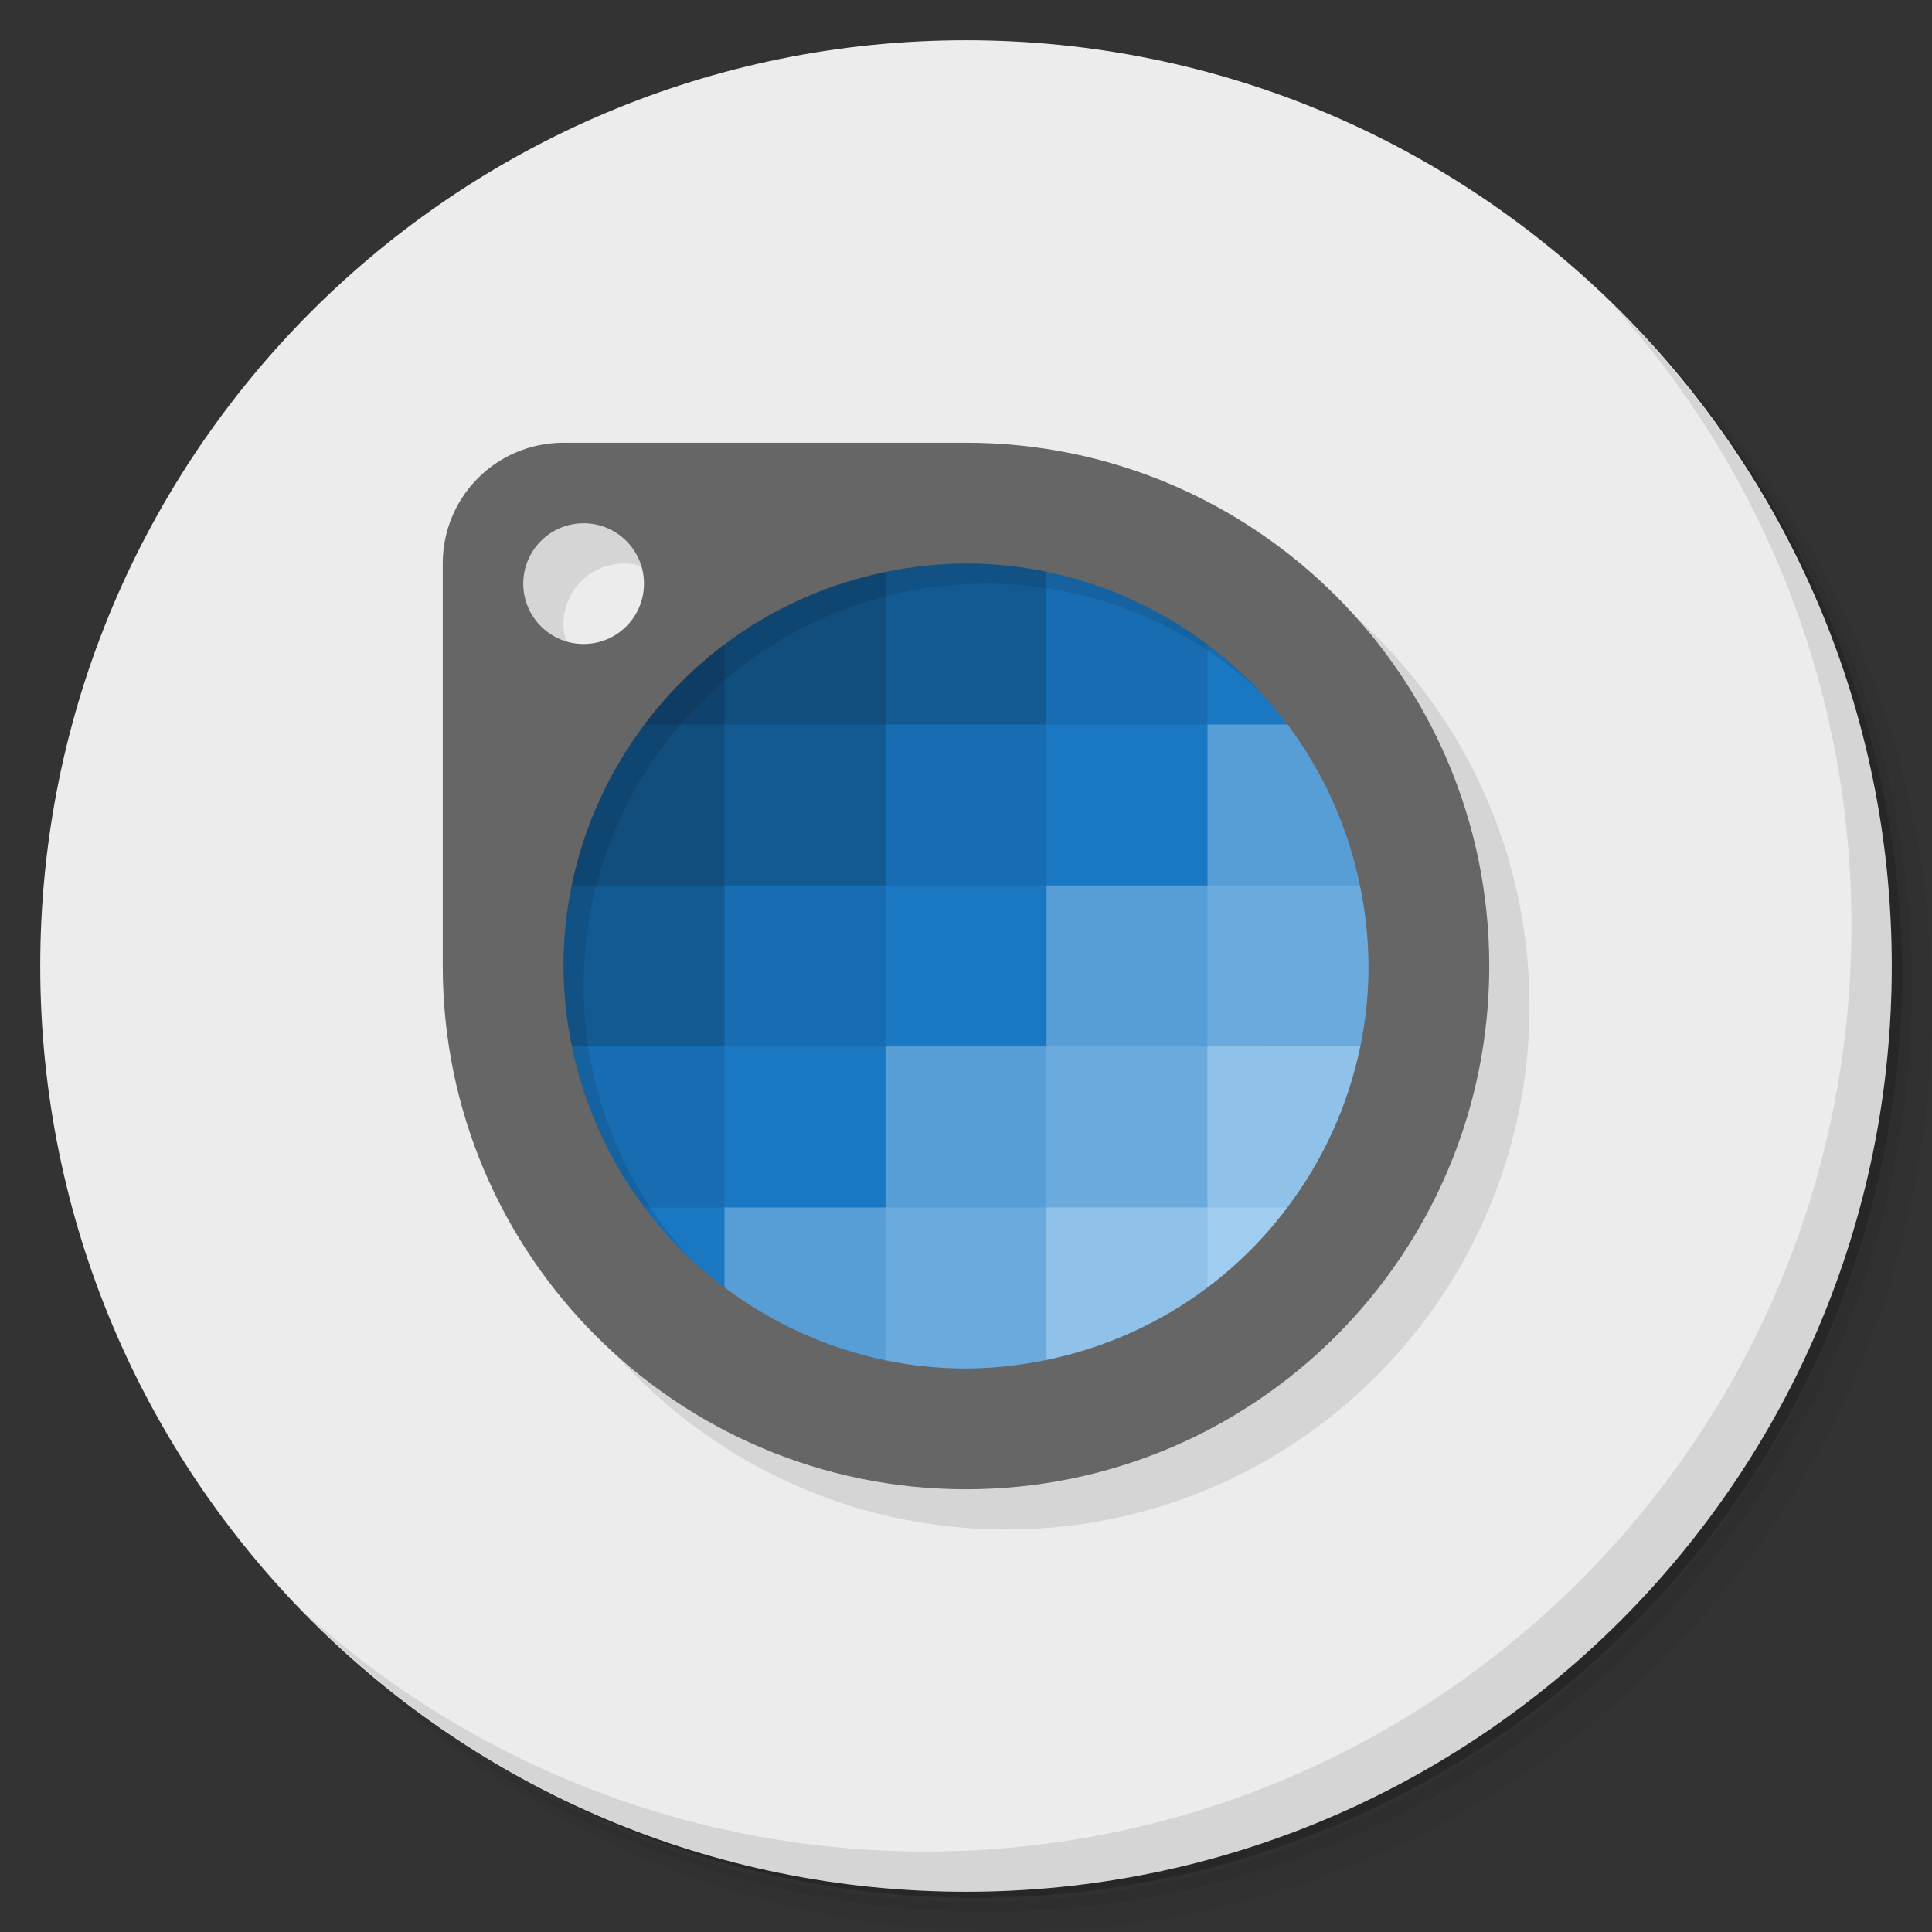 <?xml version="1.0" encoding="UTF-8" standalone="no"?>
<svg
   xmlns:dc="http://purl.org/dc/elements/1.1/"
   xmlns:cc="http://creativecommons.org/ns#"
   xmlns:rdf="http://www.w3.org/1999/02/22-rdf-syntax-ns#"
   xmlns:svg="http://www.w3.org/2000/svg"
   xmlns="http://www.w3.org/2000/svg"
   xmlns:sodipodi="http://sodipodi.sourceforge.net/DTD/sodipodi-0.dtd"
   xmlns:inkscape="http://www.inkscape.org/namespaces/inkscape"
   viewBox="0 0 48 48"
   id="svg2"
   version="1.1"
   inkscape:version="0.91 r13725"
   sodipodi:docname="pick-colour-picker.svg">
  <rect x="0" y="0" width="48" height="48" fill="#333333" stroke="none"/>
  <sodipodi:namedview
     pagecolor="#ffffff"
     bordercolor="#666666"
     borderopacity="1"
     objecttolerance="10"
     gridtolerance="10"
     guidetolerance="10"
     inkscape:pageopacity="0"
     inkscape:pageshadow="2"
     inkscape:window-width="640"
     inkscape:window-height="480"
     id="namedview59"
     showgrid="false"
     inkscape:zoom="4.9166667"
     inkscape:cx="24"
     inkscape:cy="24"
     inkscape:current-layer="svg2" />
  <defs
     id="defs4">
    <linearGradient
       id="linearGradient3764"
       x1="1"
       x2="47"
       gradientUnits="userSpaceOnUse"
       gradientTransform="matrix(0,-1,1,0,-1.5e-6,48)">
      <stop
         style="stop-color:#505050;stop-opacity:1"
         id="stop7" />
      <stop
         offset="1"
         style="stop-color:#5a5a5a;stop-opacity:1"
         id="stop9" />
    </linearGradient>
  </defs>
  <g
     id="g11">
    <path
       d="m 36.31 5 c 5.859 4.062 9.688 10.831 9.688 18.5 c 0 12.426 -10.07 22.5 -22.5 22.5 c -7.669 0 -14.438 -3.828 -18.5 -9.688 c 1.037 1.822 2.306 3.499 3.781 4.969 c 4.085 3.712 9.514 5.969 15.469 5.969 c 12.703 0 23 -10.298 23 -23 c 0 -5.954 -2.256 -11.384 -5.969 -15.469 c -1.469 -1.475 -3.147 -2.744 -4.969 -3.781 z m 4.969 3.781 c 3.854 4.113 6.219 9.637 6.219 15.719 c 0 12.703 -10.297 23 -23 23 c -6.081 0 -11.606 -2.364 -15.719 -6.219 c 4.16 4.144 9.883 6.719 16.219 6.719 c 12.703 0 23 -10.298 23 -23 c 0 -6.335 -2.575 -12.06 -6.719 -16.219 z"
       style="opacity:0.05"
       id="path13" />
    <path
       d="m 41.28 8.781 c 3.712 4.085 5.969 9.514 5.969 15.469 c 0 12.703 -10.297 23 -23 23 c -5.954 0 -11.384 -2.256 -15.469 -5.969 c 4.113 3.854 9.637 6.219 15.719 6.219 c 12.703 0 23 -10.298 23 -23 c 0 -6.081 -2.364 -11.606 -6.219 -15.719 z"
       style="opacity:0.1"
       id="path15" />
    <path
       d="m 31.25 2.375 c 8.615 3.154 14.75 11.417 14.75 21.13 c 0 12.426 -10.07 22.5 -22.5 22.5 c -9.708 0 -17.971 -6.135 -21.12 -14.75 a 23 23 0 0 0 44.875 -7 a 23 23 0 0 0 -16 -21.875 z"
       style="opacity:0.2"
       id="path17" />
  </g>
  <g
     id="g19"
     style="fill:#ececec;fill-opacity:1">
    <path
       d="m 24 1 c 12.703 0 23 10.297 23 23 c 0 12.703 -10.297 23 -23 23 -12.703 0 -23 -10.297 -23 -23 0 -12.703 10.297 -23 23 -23 z"
       style="fill:#ececec;fill-opacity:1"
       id="path21" />
  </g>
  <g
     id="g23">
    <g
       id="g25">
      <!-- color: #eeeeee -->
    </g>
  </g>
  <g
     id="g27">
    <path
       d="m 40.03 7.531 c 3.712 4.084 5.969 9.514 5.969 15.469 0 12.703 -10.297 23 -23 23 c -5.954 0 -11.384 -2.256 -15.469 -5.969 4.178 4.291 10.01 6.969 16.469 6.969 c 12.703 0 23 -10.298 23 -23 0 -6.462 -2.677 -12.291 -6.969 -16.469 z"
       style="opacity:0.1"
       id="path29" />
  </g>
  <path
     d="m 15 12 c -1.662 0 -3 1.338 -3 3 l 0 10 c 0 7.18 5.82 13 13 13 7.18 0 13 -5.82 13 -13 0 -7.18 -5.82 -13 -13 -13 z m 0.5 2 c 0.828 0 1.5 0.672 1.5 1.5 0 0.828 -0.672 1.5 -1.5 1.5 -0.828 0 -1.5 -0.672 -1.5 -1.5 0 -0.828 0.672 -1.5 1.5 -1.5"
     style="fill:#000;opacity:0.1;fill-opacity:1;stroke:none"
     id="path31" />
  <path
     d="m 14 11 c -1.662 0 -3 1.338 -3 3 l 0 10 c 0 7.18 5.82 13 13 13 7.18 0 13 -5.82 13 -13 0 -7.18 -5.82 -13 -13 -13 z m 0.5 2 c 0.828 0 1.5 0.672 1.5 1.5 0 0.828 -0.672 1.5 -1.5 1.5 -0.828 0 -1.5 -0.672 -1.5 -1.5 0 -0.828 0.672 -1.5 1.5 -1.5"
     style="fill:#666666;opacity:1;fill-opacity:1;stroke:none"
     id="path33" />
  <g
     id="g35">
    <g
       id="g37">
      <path
         d="m 18 16.01 c -0.752 0.566 -1.42 1.235 -1.984 1.988 l 3.984 2 c 0 0 -2 -4 -2 -3.988 z"
         style="fill:#0f436d;opacity:1;fill-opacity:1;stroke:none"
         id="path39" />
      <path
         d="m 22 14.213 c -1.45 0.296 -2.816 0.911 -4 1.799 l 0 1.988 -1.984 0 c -0.893 1.183 -1.512 2.549 -1.813 4 l 12.797 5 c 0 0 -4.242 -11.408 -5 -12.787 z"
         style="fill:#114d7d;opacity:1;fill-opacity:1;stroke:none"
         id="path41" />
      <path
         d="m 24 14 c -0.672 0.002 -1.342 0.075 -2 0.213 l 0 3.787 l -4 0 0 4 -3.797 0 c -0.135 0.658 -0.205 1.328 -0.203 2 c 0.002 0.672 0.075 1.342 0.213 2 l 15.787 4 -4 -15.797 c -0.658 -0.135 -1.328 -0.205 -2 -0.203"
         style="fill:#145a92;opacity:1;fill-opacity:1;stroke:none"
         id="path43" />
      <path
         d="m 26 14.203 0 3.797 l -4 0 0 4 -4 0 0 4 -3.787 0 c 0.296 1.45 0.911 2.816 1.799 4 l 14.988 1 -1 -14.984 c -1.183 -0.893 -2.549 -1.512 -4 -1.813 z"
         style="fill:#186db2;opacity:1;fill-opacity:1;stroke:none"
         id="path45" />
      <path
         d="m 30 16.02 0 1.984 l -4 0 0 4 -4 0 0 4 -4 0 0 4 -1.988 0 c 0.566 0.752 1.235 1.42 1.988 1.984 l 12 -1.984 1.988 -12 c -0.566 -0.752 -1.235 -1.42 -1.988 -1.984"
         style="fill:#1a77c2;opacity:1;fill-opacity:1;stroke:none"
         id="path47" />
      <path
         d="m 30 18 0 4 -4 0 0 4 -4 0 0 4 -4 0 0 1.984 c 1.183 0.893 2.549 1.512 4 1.813 l 9 -2.797 2.787 -9 c -0.296 -1.45 -0.911 -2.816 -1.799 -4"
         style="fill:#579ed6;opacity:1;fill-opacity:1;stroke:none"
         id="path49" />
      <path
         d="m 30 22 0 4 -4 0 0 4 -4 0 0 3.797 c 0.658 0.135 1.328 0.205 2 0.203 0.672 -0.002 1.342 -0.075 2 -0.213 l 4.5 -3.287 3.297 -4.5 c 0.135 -0.658 0.205 -1.328 0.203 -2 c -0.002 -0.672 -0.075 -1.342 -0.213 -2 z"
         style="fill:#6baadd;opacity:1;fill-opacity:1;stroke:none"
         id="path51" />
      <path
         d="m 30 26 0 4 -4 0 0 3.787 c 1.45 -0.296 2.816 -0.911 4 -1.799 l 0.5 -1.488 1.484 -0.5 c 0.893 -1.183 1.512 -2.549 1.813 -4 z"
         style="fill:#90c2e9;opacity:1;fill-opacity:1;stroke:none"
         id="path53" />
      <path
         d="m 30 30 0 1.988 a 10 10 0 0 0 1.984 -1.988 l -1.984 0 z"
         style="fill:#a0ccef;opacity:1;fill-opacity:1;stroke:none"
         id="path55" />
    </g>
    <path
       d="m 24 14 c -5.523 -0.002 -10 4.477 -10 10 0.002 2.757 1.148 5.389 3.158 7.275 -1.706 -1.844 -2.657 -4.263 -2.658 -6.775 -0.002 -5.523 4.477 -10 10 -10 2.544 0.002 4.991 0.979 6.842 2.725 -1.89 -2.052 -4.552 -3.223 -7.342 -3.225 z"
       style="fill:#000;opacity:0.1;fill-opacity:1;stroke:none"
       id="path57" />
  </g>
</svg>
